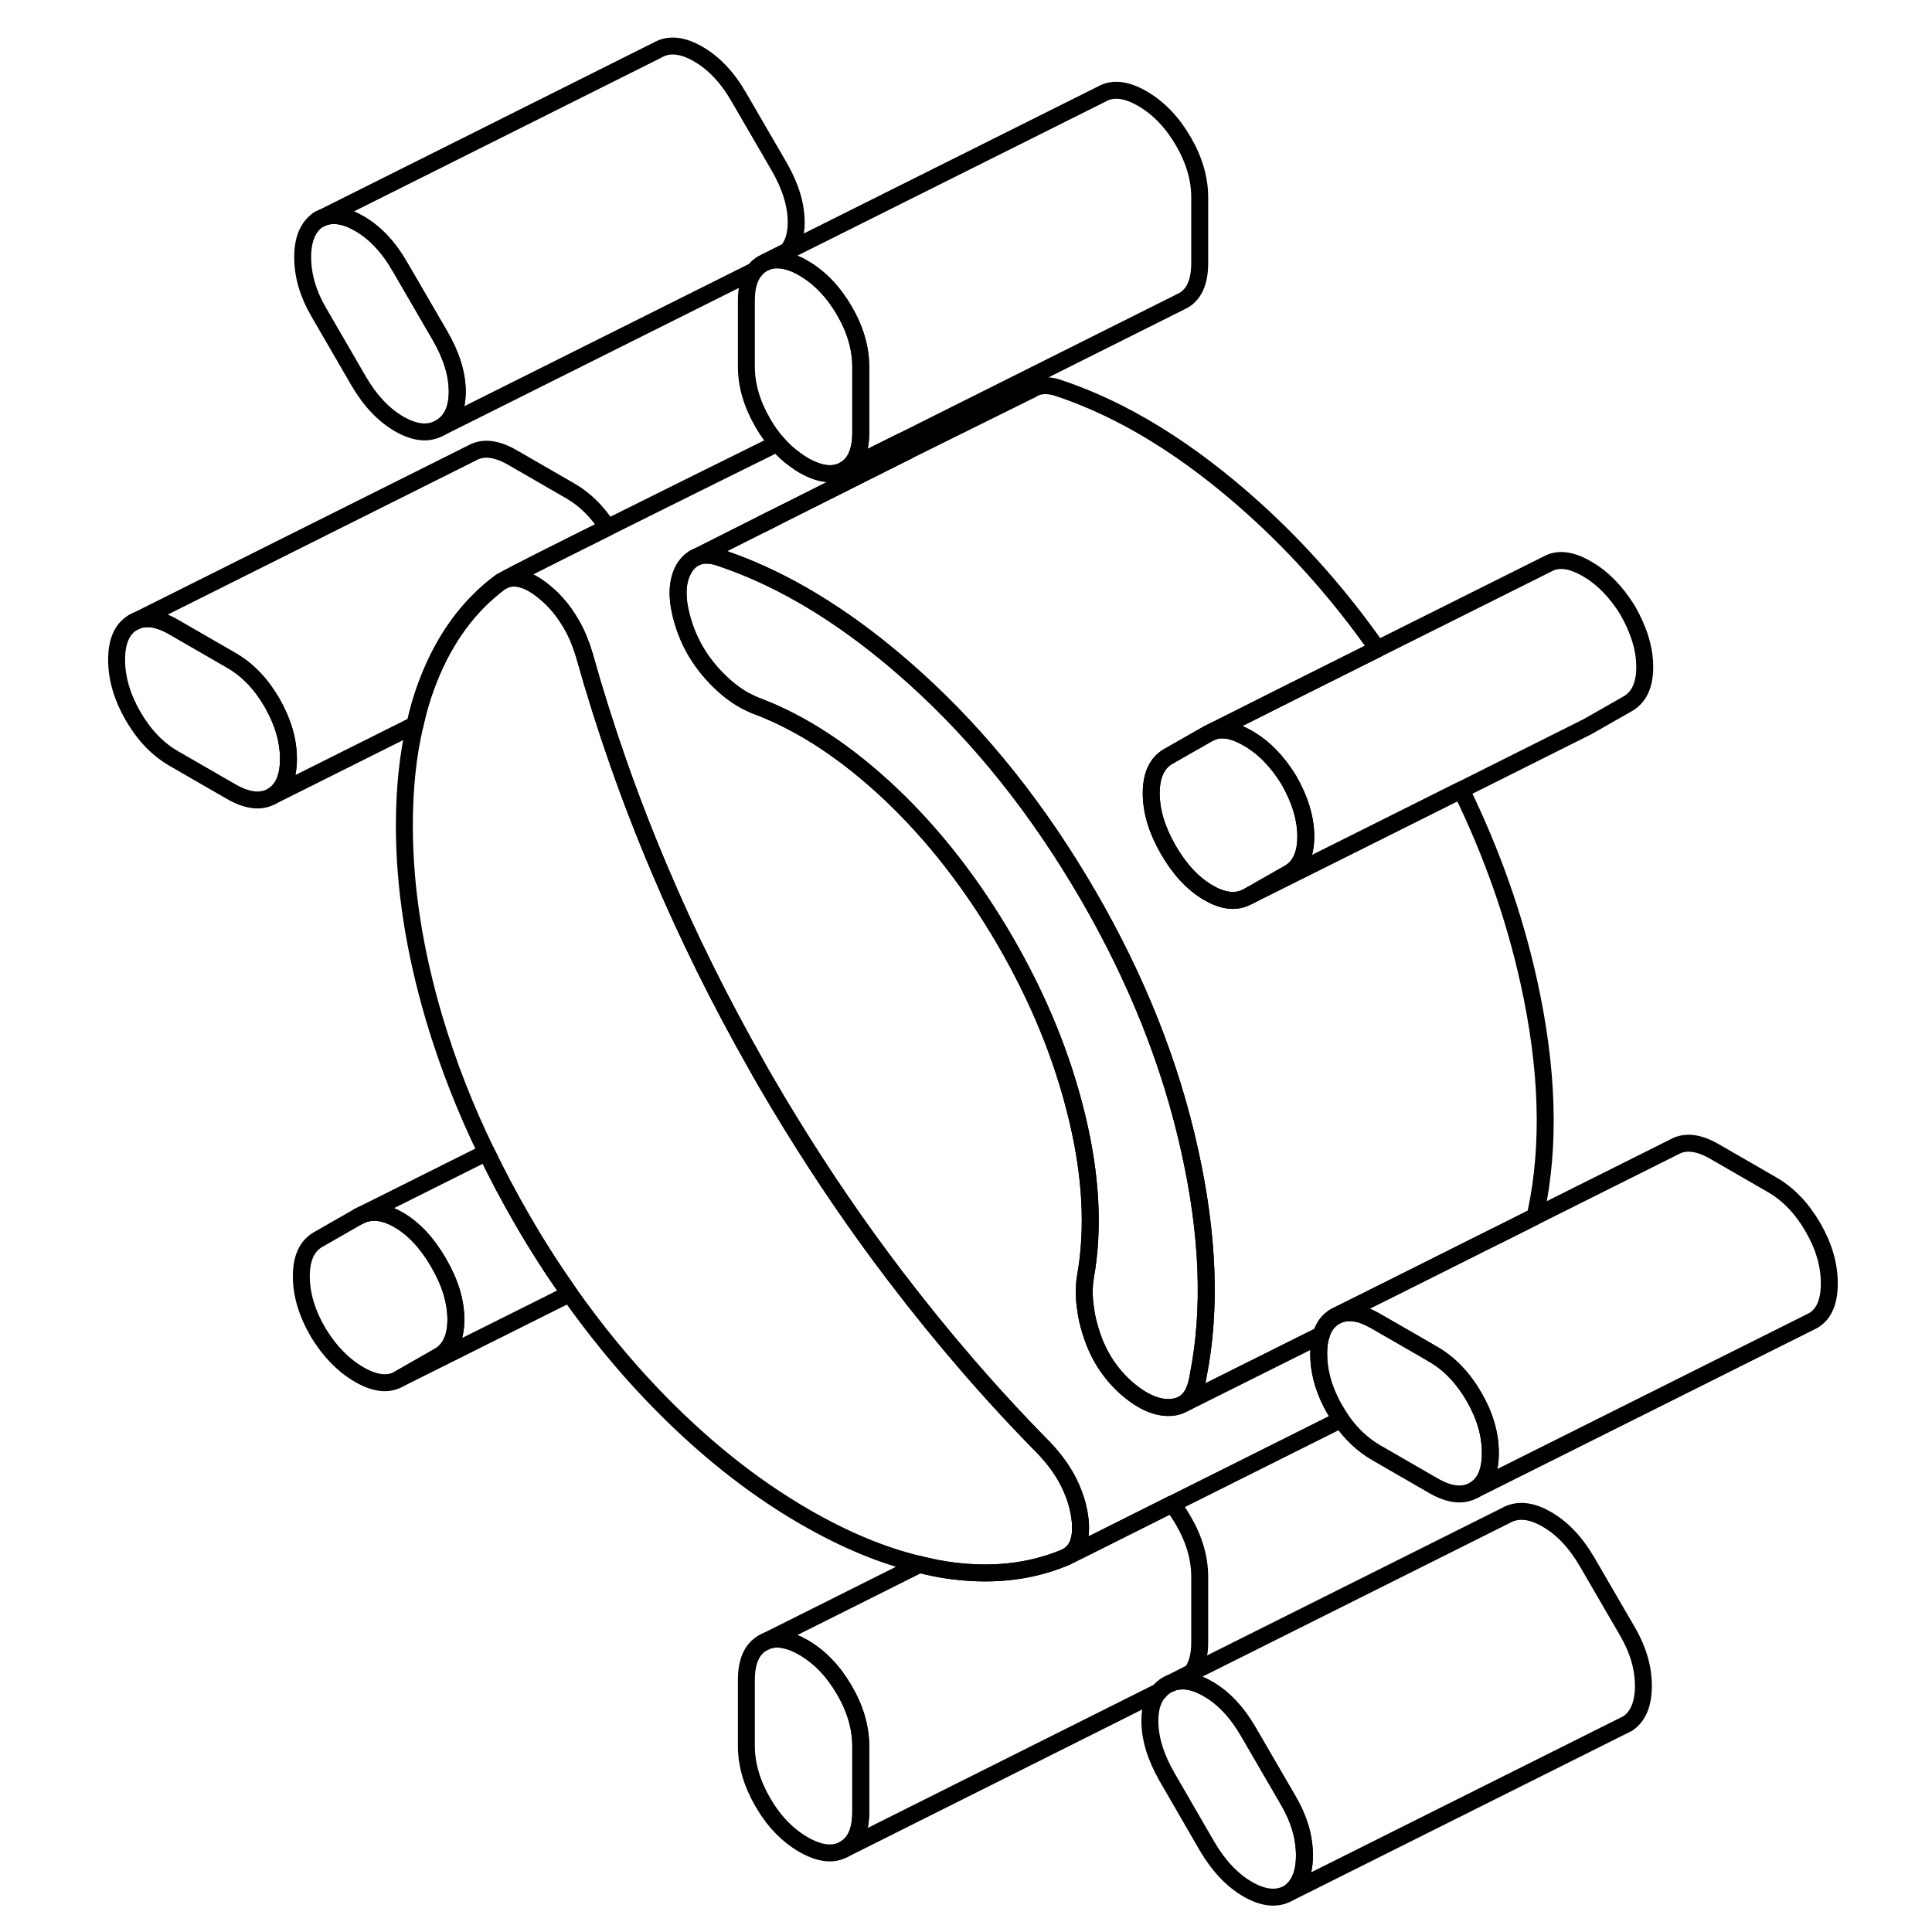 <svg width="48" height="48" viewBox="0 0 106 114" fill="none" xmlns="http://www.w3.org/2000/svg" stroke-width="1px"
     stroke-linecap="round" stroke-linejoin="round">
    <path d="M21.97 19.82L19.6 15.74C18.93 14.57 18.12 13.72 17.2 13.19C16.37 12.71 15.63 12.59 15 12.86L14.79 12.96C14.17 13.38 13.86 14.12 13.86 15.18C13.86 16.24 14.17 17.32 14.79 18.39L17.15 22.46C17.83 23.63 18.63 24.48 19.56 25.02C20.49 25.55 21.29 25.63 21.97 25.24C22.64 24.86 22.98 24.15 22.98 23.11C22.98 22.07 22.64 20.98 21.97 19.82ZM12.05 41.46C11.4 40.34 10.6 39.51 9.64 38.96L6.26 37.01C5.4 36.51 4.66 36.38 4.05 36.63L3.85 36.73C3.21 37.1 2.88 37.83 2.88 38.93C2.88 40.03 3.21 41.14 3.85 42.25C4.5 43.37 5.3 44.21 6.26 44.76L9.64 46.71C10.6 47.26 11.4 47.35 12.05 46.98C12.69 46.61 13.02 45.88 13.02 44.78C13.02 43.68 12.69 42.58 12.05 41.46ZM21.88 74.51C21.21 73.35 20.42 72.5 19.52 71.98C18.62 71.46 17.83 71.4 17.15 71.78L14.79 73.13C14.11 73.51 13.78 74.24 13.78 75.31C13.78 76.38 14.11 77.49 14.79 78.65C15.46 79.75 16.27 80.57 17.2 81.11C18.12 81.64 18.9 81.73 19.52 81.38L21.88 80.03C22.56 79.65 22.9 78.92 22.9 77.86C22.9 76.8 22.56 75.68 21.88 74.51ZM45.82 99.72C45.17 98.6 44.37 97.77 43.41 97.21C42.56 96.72 41.81 96.59 41.21 96.84L41.01 96.94C40.36 97.31 40.04 98.04 40.04 99.14V103.01C40.04 104.11 40.36 105.22 41.01 106.34C41.65 107.45 42.46 108.29 43.41 108.84C44.37 109.39 45.17 109.48 45.82 109.11C46.47 108.75 46.79 108.01 46.79 106.91V103.04C46.79 101.94 46.47 100.83 45.82 99.72Z" stroke="currentColor" stroke-linejoin="round"/>
    <path d="M73.05 49.36C73.05 50.42 72.71 51.15 72.04 51.53L69.67 52.88L69.51 52.96C68.88 53.26 68.14 53.16 67.31 52.68C66.41 52.16 65.62 51.32 64.94 50.15C64.27 48.99 63.93 47.87 63.93 46.81C63.93 45.75 64.27 45.01 64.94 44.63L67.31 43.28L67.5 43.19C68.08 42.95 68.79 43.07 69.63 43.56C70.56 44.09 71.36 44.91 72.04 46.01C72.71 47.18 73.05 48.29 73.05 49.36Z" stroke="currentColor" stroke-linejoin="round"/>
    <path d="M31.85 31.13C28.86 32.62 26.38 33.86 25.7 34.25C25.66 34.27 25.63 34.29 25.6 34.31H25.59C25.59 34.31 25.51 34.35 25.51 34.36C23.66 35.74 22.25 37.66 21.29 40.11C20.96 40.94 20.69 41.83 20.49 42.76L12.05 46.98C12.69 46.61 13.02 45.88 13.02 44.78C13.02 43.68 12.69 42.58 12.05 41.46C11.4 40.34 10.6 39.51 9.64 38.96L6.26 37.01C5.4 36.51 4.66 36.38 4.05 36.63L23.85 26.73C24.5 26.36 25.3 26.45 26.26 27.01L29.64 28.96C30.5 29.45 31.24 30.18 31.85 31.13Z" stroke="currentColor" stroke-linejoin="round"/>
    <path d="M92.97 99.48C92.97 100.54 92.66 101.29 92.04 101.7L72.04 111.7C72.66 111.29 72.97 110.54 72.97 109.48C72.97 108.42 72.66 107.35 72.04 106.28L69.67 102.2C69 101.04 68.2 100.18 67.27 99.65C66.68 99.31 66.14 99.15 65.66 99.19C65.45 99.2 65.26 99.24 65.08 99.32L66.3 98.7L84.86 89.42C85.54 89.04 86.34 89.11 87.27 89.65C88.2 90.18 89 91.04 89.67 92.2L92.04 96.28C92.66 97.35 92.97 98.41 92.97 99.48Z" stroke="currentColor" stroke-linejoin="round"/>
    <path d="M66.79 93.04V96.91C66.79 97.69 66.63 98.29 66.3 98.7L65.08 99.32H65.05L65.04 99.33L64.86 99.42C64.67 99.53 64.52 99.66 64.39 99.82H64.38L45.82 109.11C46.47 108.75 46.79 108.01 46.79 106.91V103.04C46.79 101.94 46.47 100.83 45.82 99.72C45.17 98.6 44.37 97.77 43.41 97.21C42.56 96.72 41.81 96.59 41.21 96.84L50.26 92.31H50.27C50.77 92.44 51.25 92.54 51.73 92.62C54.35 93.03 56.73 92.79 58.87 91.89L60.04 91.31L65.15 88.75C65.4 89.04 65.62 89.37 65.82 89.72C66.47 90.83 66.79 91.94 66.79 93.04Z" stroke="currentColor" stroke-linejoin="round"/>
    <path d="M72.97 109.48C72.97 110.54 72.66 111.29 72.04 111.7C71.36 112.09 70.56 112.01 69.63 111.48C68.7 110.94 67.9 110.09 67.22 108.93L64.86 104.85C64.19 103.68 63.85 102.58 63.85 101.55C63.85 100.81 64.02 100.24 64.38 99.83H64.39C64.52 99.66 64.67 99.53 64.86 99.42L65.04 99.33H65.08C65.26 99.24 65.45 99.2 65.66 99.19C66.14 99.15 66.68 99.31 67.27 99.65C68.2 100.18 69 101.04 69.67 102.2L72.04 106.28C72.66 107.35 72.97 108.41 72.97 109.48Z" stroke="currentColor" stroke-linejoin="round"/>
    <path d="M66.71 81.13C66.69 81.27 66.66 81.41 66.63 81.55C66.49 82.16 66.23 82.58 65.85 82.82L65.69 82.9C65.5 82.99 65.28 83.04 65.03 83.05C64.19 83.08 63.28 82.65 62.33 81.78C61.43 80.94 60.78 79.9 60.39 78.67C60.23 78.17 60.11 77.7 60.06 77.24C59.95 76.56 59.95 75.93 60.05 75.33C60.55 72.52 60.39 69.37 59.54 65.88C58.7 62.39 57.29 58.94 55.32 55.54C53.35 52.15 51.08 49.24 48.52 46.82C45.96 44.41 43.36 42.69 40.71 41.68C40.46 41.59 40.21 41.47 39.96 41.34C39.28 40.97 38.63 40.43 38.01 39.74C37.17 38.8 36.57 37.71 36.24 36.48C35.9 35.26 35.94 34.28 36.36 33.55C36.56 33.22 36.81 32.99 37.1 32.87C37.45 32.72 37.86 32.72 38.35 32.86C39.01 33.08 39.66 33.32 40.32 33.6C43.55 34.97 46.78 37.11 50 40.02C53.88 43.52 57.29 47.8 60.22 52.85C63.09 57.8 65.09 62.83 66.21 67.94C67.3 72.86 67.47 77.26 66.71 81.13Z" stroke="currentColor" stroke-linejoin="round"/>
    <path d="M75.13 83.76L65.15 88.75L60.04 91.31L58.87 91.89C59.65 91.51 59.92 90.63 59.67 89.25C59.58 88.76 59.43 88.29 59.23 87.83C58.87 86.99 58.32 86.2 57.6 85.44C54.5 82.3 51.58 78.91 48.82 75.29C46.64 72.43 44.59 69.43 42.66 66.29C42.14 65.45 41.63 64.59 41.13 63.73C40.96 63.43 40.78 63.13 40.62 62.83C38.47 59.04 36.57 55.21 34.93 51.33C33.15 47.14 31.68 42.93 30.49 38.69C30.41 38.42 30.32 38.15 30.22 37.9C30.06 37.47 29.87 37.08 29.64 36.71C29.25 36.05 28.78 35.48 28.21 35C27.24 34.17 26.4 33.92 25.7 34.25C26.38 33.86 28.86 32.62 31.85 31.13C35.15 29.48 39.08 27.54 41.87 26.16C42.18 26.52 42.52 26.84 42.89 27.1C43.06 27.23 43.23 27.35 43.41 27.45C44.37 28 45.17 28.1 45.82 27.73L49.19 26.05C49.34 26.22 49.46 26.41 49.58 26.6L41 30.9L37.1 32.87C36.81 32.99 36.56 33.22 36.36 33.55C35.94 34.28 35.9 35.26 36.24 36.48C36.57 37.71 37.17 38.8 38.01 39.74C38.63 40.43 39.28 40.97 39.96 41.34C40.21 41.47 40.46 41.59 40.71 41.68C43.36 42.69 45.96 44.41 48.52 46.82C51.08 49.24 53.35 52.15 55.32 55.54C57.29 58.94 58.7 62.39 59.54 65.88C60.39 69.37 60.55 72.52 60.05 75.33C59.95 75.93 59.95 76.56 60.06 77.24C60.11 77.7 60.23 78.17 60.39 78.67C60.78 79.9 61.43 80.94 62.33 81.78C63.28 82.65 64.19 83.08 65.03 83.05C65.28 83.04 65.5 82.99 65.69 82.9L65.85 82.82L68.13 81.68L73.96 78.77C73.86 79.08 73.81 79.45 73.81 79.88C73.81 80.85 74.06 81.83 74.56 82.8C74.63 82.94 74.7 83.07 74.78 83.2C74.89 83.4 75.01 83.58 75.13 83.76Z" stroke="currentColor" stroke-linejoin="round"/>
    <path d="M83.94 85.73C83.94 86.83 83.62 87.56 82.97 87.93C82.32 88.3 81.52 88.21 80.57 87.66L77.19 85.71C76.4 85.25 75.71 84.6 75.13 83.76C75.01 83.58 74.89 83.4 74.78 83.2C74.7 83.07 74.63 82.94 74.56 82.8C74.06 81.83 73.81 80.85 73.81 79.88C73.81 79.45 73.86 79.08 73.96 78.77C74.11 78.27 74.38 77.91 74.78 77.68L74.98 77.58C75.38 77.42 75.84 77.42 76.35 77.57C76.61 77.66 76.89 77.79 77.19 77.96L79.69 79.4L80.57 79.91C81.52 80.46 82.32 81.29 82.97 82.41C83.62 83.53 83.94 84.63 83.94 85.73Z" stroke="currentColor" stroke-linejoin="round"/>
    <path d="M58.87 91.89C56.73 92.79 54.35 93.03 51.73 92.62C51.25 92.54 50.77 92.44 50.27 92.31H50.26C48.09 91.8 45.84 90.86 43.5 89.51C40.35 87.69 37.33 85.27 34.46 82.26C32.73 80.45 31.12 78.47 29.61 76.34C28.62 74.93 27.67 73.46 26.78 71.91C26.03 70.61 25.34 69.31 24.71 68C23.44 65.4 22.42 62.77 21.63 60.12C20.45 56.14 19.86 52.35 19.86 48.73C19.86 46.56 20.06 44.57 20.49 42.76C20.69 41.83 20.96 40.94 21.29 40.11C22.25 37.66 23.66 35.74 25.51 34.36C25.51 34.35 25.54 34.34 25.59 34.31H25.6C25.6 34.31 25.66 34.27 25.7 34.25C26.4 33.92 27.24 34.17 28.21 35C28.78 35.48 29.25 36.05 29.64 36.71C29.87 37.08 30.06 37.47 30.22 37.9C30.32 38.15 30.41 38.42 30.49 38.69C31.68 42.93 33.15 47.14 34.93 51.33C36.57 55.21 38.47 59.04 40.62 62.83C40.78 63.13 40.96 63.43 41.13 63.73C41.63 64.59 42.14 65.45 42.66 66.29C44.59 69.43 46.64 72.43 48.82 75.29C51.58 78.91 54.5 82.3 57.6 85.44C58.32 86.2 58.87 86.99 59.23 87.83C59.43 88.29 59.58 88.76 59.67 89.25C59.92 90.63 59.65 91.51 58.87 91.89Z" stroke="currentColor" stroke-linejoin="round"/>
    <path d="M46.79 21.65V25.53C46.79 26.62 46.47 27.36 45.82 27.73C45.17 28.1 44.37 28 43.41 27.45C43.23 27.35 43.06 27.23 42.89 27.1C42.52 26.84 42.18 26.52 41.87 26.16C41.55 25.8 41.27 25.4 41.01 24.95C40.36 23.83 40.04 22.72 40.04 21.63V17.75C40.04 16.97 40.2 16.37 40.54 15.96C40.66 15.79 40.82 15.66 41.01 15.55L41.17 15.47L41.21 15.45C41.38 15.38 41.56 15.34 41.75 15.34H41.78C42.26 15.31 42.81 15.47 43.41 15.82C44.37 16.38 45.17 17.21 45.82 18.33C46.47 19.44 46.79 20.55 46.79 21.65Z" stroke="currentColor" stroke-linejoin="round"/>
    <path d="M42.98 13.11C42.98 13.84 42.81 14.41 42.46 14.82L41.21 15.45L41.17 15.47L41.01 15.55C40.82 15.66 40.66 15.79 40.54 15.96L21.97 25.24C22.64 24.86 22.98 24.15 22.98 23.11C22.98 22.07 22.64 20.98 21.97 19.82L19.6 15.74C18.93 14.57 18.12 13.72 17.2 13.19C16.37 12.71 15.63 12.59 15 12.86L34.79 2.96C35.46 2.57 36.27 2.65 37.2 3.19C38.12 3.72 38.93 4.57 39.6 5.74L41.97 9.82C42.64 10.98 42.98 12.08 42.98 13.11Z" stroke="currentColor" stroke-linejoin="round"/>
    <path d="M103.94 75.73C103.94 76.83 103.62 77.56 102.97 77.93L102.77 78.03L82.97 87.93C83.62 87.56 83.94 86.83 83.94 85.73C83.94 84.63 83.62 83.53 82.97 82.41C82.32 81.29 81.52 80.46 80.57 79.91L79.69 79.4L77.19 77.96C76.89 77.79 76.61 77.66 76.35 77.57C75.84 77.42 75.38 77.42 74.98 77.58L78.11 76.02L84.24 72.95H84.25L86.56 71.79L94.78 67.68C95.43 67.31 96.23 67.4 97.19 67.96L100.57 69.91C101.52 70.46 102.32 71.29 102.97 72.41C103.62 73.53 103.94 74.63 103.94 75.73Z" stroke="currentColor" stroke-linejoin="round"/>
    <path d="M41.21 96.84L41.01 96.94" stroke="currentColor" stroke-linejoin="round"/>
    <path d="M22.9 77.86C22.9 76.79 22.56 75.68 21.88 74.51C21.21 73.35 20.42 72.5 19.52 71.98C18.62 71.46 17.83 71.4 17.15 71.78L24.71 68C25.34 69.31 26.03 70.61 26.78 71.91C27.67 73.46 28.62 74.93 29.61 76.34L19.52 81.38L21.88 80.03C22.56 79.65 22.9 78.92 22.9 77.86Z" stroke="currentColor" stroke-linejoin="round"/>
    <path d="M4.05 36.63L3.85 36.73" stroke="currentColor" stroke-linejoin="round"/>
    <path d="M15 12.86L14.79 12.96" stroke="currentColor" stroke-linejoin="round"/>
    <path d="M66.79 11.65V15.53C66.79 16.62 66.47 17.36 65.82 17.73L65.62 17.83L49.19 26.05L45.82 27.73C46.47 27.36 46.79 26.62 46.79 25.53V21.65C46.79 20.55 46.47 19.44 45.82 18.33C45.17 17.21 44.37 16.38 43.41 15.82C42.81 15.47 42.26 15.31 41.78 15.33H41.75C41.56 15.34 41.38 15.38 41.21 15.45L42.46 14.82L61.01 5.55C61.65 5.18 62.46 5.27 63.41 5.82C64.37 6.38 65.17 7.21 65.82 8.33C66.47 9.44 66.79 10.55 66.79 11.65Z" stroke="currentColor" stroke-linejoin="round"/>
    <path d="M37.1 32.87L36.95 32.94" stroke="currentColor" stroke-linejoin="round"/>
    <path d="M41.62 30.6L41 30.91" stroke="currentColor" stroke-linejoin="round"/>
    <path d="M86.63 71.55C86.61 71.63 86.59 71.71 86.56 71.79L84.25 72.95H84.24L78.11 76.02L74.98 77.58L74.78 77.68C74.38 77.91 74.11 78.27 73.96 78.77L68.13 81.68L65.85 82.82C66.23 82.58 66.49 82.16 66.63 81.55C66.66 81.41 66.69 81.27 66.71 81.13C67.47 77.26 67.3 72.86 66.21 67.94C65.09 62.83 63.09 57.8 60.22 52.85C57.29 47.8 53.88 43.52 50 40.02C46.78 37.11 43.55 34.97 40.32 33.6C39.66 33.32 39.01 33.08 38.35 32.86C37.86 32.72 37.45 32.72 37.1 32.87L41 30.91L49.58 26.6L56.93 22.96C56.98 22.92 57.04 22.89 57.1 22.87C57.45 22.72 57.86 22.72 58.35 22.86C62.23 24.13 66.12 26.52 70 30.02C72.65 32.41 75.09 35.17 77.28 38.29L72.16 40.85L67.5 43.19L67.31 43.28L64.94 44.63C64.27 45.01 63.93 45.74 63.93 46.81C63.93 47.88 64.27 48.99 64.94 50.15C65.62 51.32 66.41 52.16 67.31 52.68C68.14 53.16 68.88 53.26 69.51 52.96L69.67 52.88L77.18 49.13L82.22 46.61C84.04 50.34 85.37 54.12 86.21 57.94C87.34 63.04 87.48 67.58 86.63 71.55Z" stroke="currentColor" stroke-linejoin="round"/>
    <path d="M93.05 39.36C93.05 40.42 92.71 41.15 92.04 41.53L89.67 42.88L89.45 42.99L82.22 46.61L77.18 49.13L69.67 52.88L72.04 51.53C72.71 51.15 73.05 50.42 73.05 49.36C73.05 48.3 72.71 47.18 72.04 46.01C71.36 44.91 70.56 44.09 69.63 43.56C68.79 43.07 68.08 42.95 67.5 43.19L72.16 40.85L77.28 38.29L87.31 33.28C87.93 32.93 88.7 33.02 89.63 33.56C90.56 34.09 91.36 34.91 92.04 36.01C92.71 37.18 93.05 38.29 93.05 39.36Z" stroke="currentColor" stroke-linejoin="round"/>
</svg>
